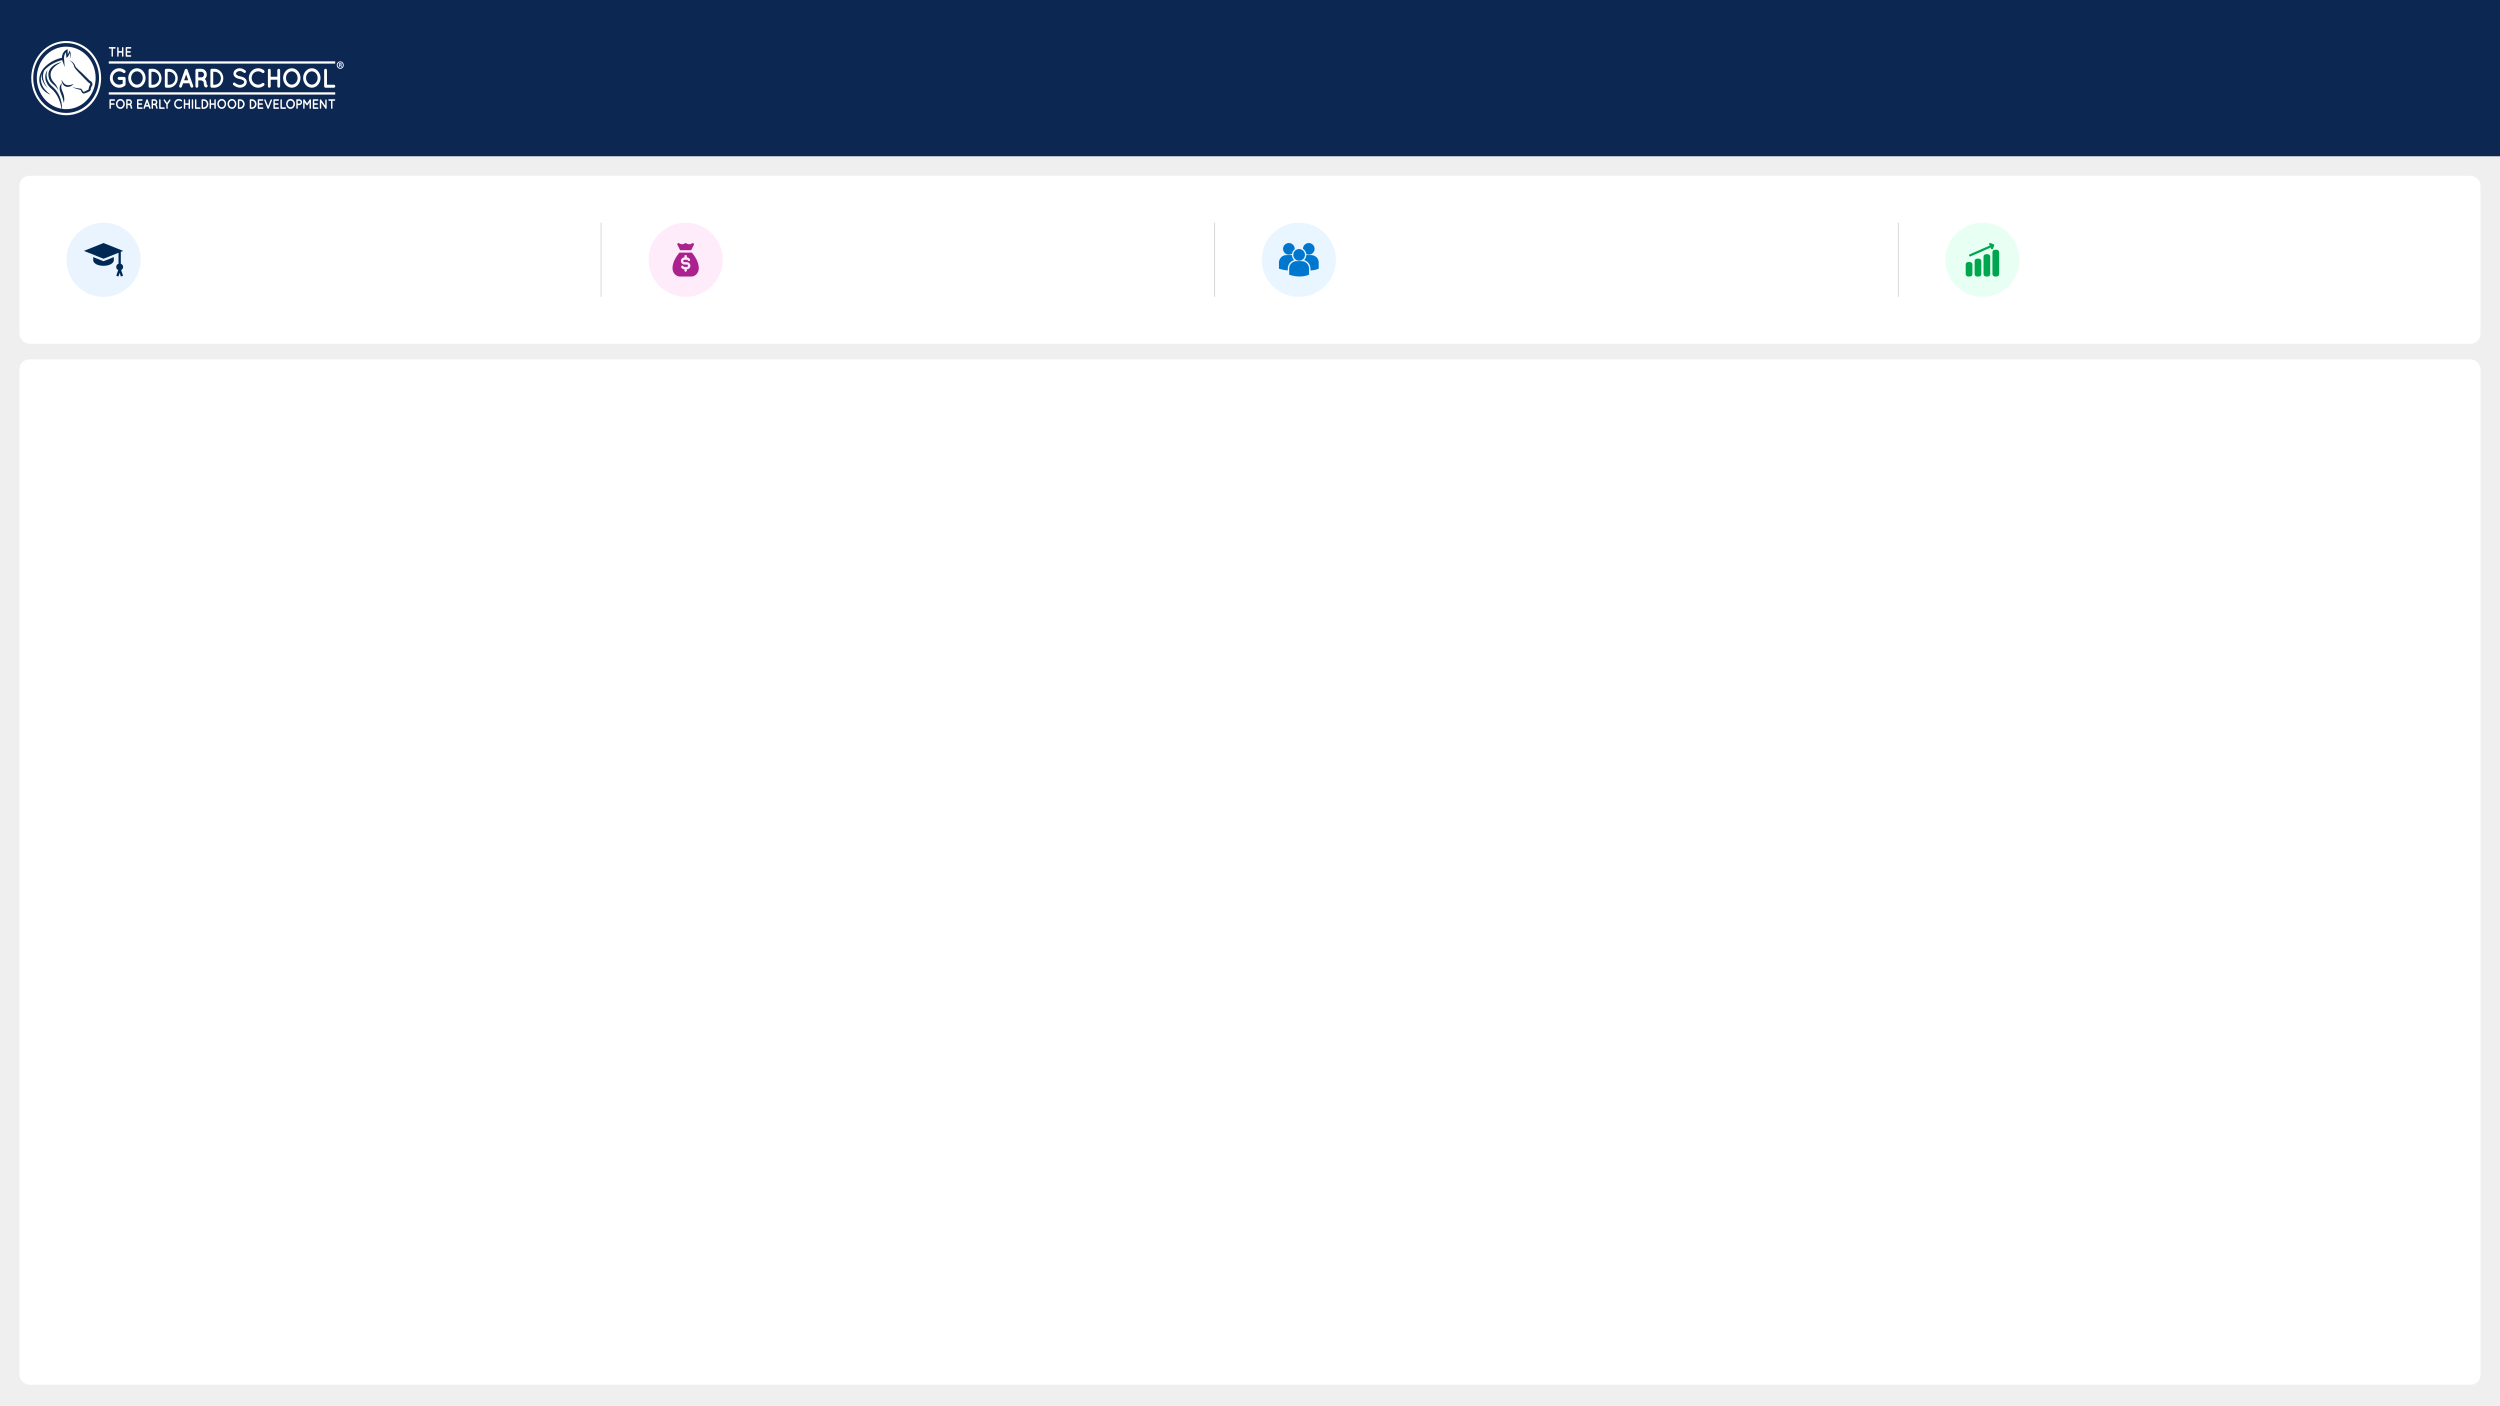 <svg width="1280" height="720" viewBox="0 0 1280 720" fill="none" xmlns="http://www.w3.org/2000/svg">
<rect width="1280" height="720" fill="#EFEFEF"/>
<path d="M1280 0H0V80H1280V0Z" fill="#0C2752"/>
<g clip-path="url(#clip0_51_4)">
<path d="M48.97 39.929C48.962 43.092 48.073 46.181 46.413 48.808C44.753 51.434 42.398 53.478 39.645 54.683C36.892 55.888 33.864 56.2 30.945 55.578C28.025 54.956 25.345 53.428 23.242 51.189C21.139 48.95 19.708 46.098 19.13 42.995C18.552 39.892 18.852 36.677 19.994 33.756C21.135 30.834 23.065 28.337 25.542 26.581C28.018 24.824 30.929 23.887 33.907 23.887C37.907 23.893 41.741 25.586 44.566 28.594C47.39 31.602 48.975 35.679 48.97 39.929" fill="white"/>
<path d="M33.909 22.039C30.575 22.029 27.314 23.07 24.538 25.03C21.762 26.99 19.596 29.782 18.314 33.05C17.032 36.319 16.692 39.918 17.337 43.392C17.982 46.866 19.582 50.059 21.936 52.566C24.29 55.073 27.292 56.782 30.56 57.476C33.829 58.17 37.218 57.818 40.298 56.465C43.379 55.112 46.012 52.818 47.864 49.875C49.717 46.931 50.706 43.47 50.705 39.929C50.706 35.192 48.938 30.648 45.789 27.295C42.64 23.941 38.368 22.051 33.909 22.039M33.909 59C31.554 58.997 29.223 58.501 27.049 57.541C24.874 56.581 22.899 55.175 21.236 53.404C19.573 51.633 18.255 49.532 17.356 47.22C16.458 44.907 15.997 42.43 16 39.929C16.013 36.497 16.9 33.133 18.568 30.194C20.236 27.255 22.621 24.851 25.471 23.236C28.322 21.621 31.53 20.856 34.757 21.022C37.984 21.189 41.108 22.279 43.798 24.18C46.488 26.08 48.643 28.718 50.035 31.815C51.427 34.911 52.004 38.351 51.705 41.767C51.405 45.184 50.24 48.451 48.334 51.221C46.427 53.992 43.85 56.162 40.876 57.502C38.673 58.495 36.303 59.005 33.909 59" fill="white"/>
<path d="M56.044 55.356V51.201C56.044 51.15 56.053 51.1 56.072 51.053C56.09 51.005 56.117 50.963 56.151 50.926C56.184 50.891 56.225 50.862 56.269 50.843C56.314 50.823 56.361 50.813 56.409 50.814H58.572C58.664 50.821 58.751 50.866 58.814 50.938C58.877 51.011 58.912 51.106 58.912 51.205C58.912 51.304 58.877 51.399 58.814 51.471C58.751 51.544 58.664 51.588 58.572 51.596H56.779V52.884H58.32C58.416 52.886 58.507 52.928 58.575 53C58.642 53.072 58.681 53.17 58.683 53.272C58.683 53.323 58.675 53.373 58.657 53.421C58.639 53.469 58.612 53.512 58.578 53.549C58.545 53.585 58.505 53.614 58.46 53.635C58.416 53.655 58.368 53.666 58.32 53.666H56.779V55.356C56.778 55.407 56.768 55.458 56.75 55.505C56.731 55.552 56.704 55.595 56.669 55.631C56.635 55.667 56.594 55.695 56.55 55.715C56.505 55.734 56.457 55.744 56.409 55.743C56.361 55.744 56.314 55.734 56.269 55.715C56.225 55.695 56.184 55.667 56.151 55.631C56.117 55.595 56.09 55.552 56.072 55.505C56.053 55.457 56.044 55.407 56.044 55.356" fill="white"/>
<path d="M63.15 53.208C63.151 52.753 62.992 52.314 62.705 51.977C62.573 51.821 62.412 51.695 62.232 51.609C62.052 51.523 61.857 51.477 61.659 51.475C61.456 51.474 61.256 51.519 61.07 51.606C60.885 51.693 60.718 51.821 60.583 51.981C60.292 52.317 60.133 52.757 60.138 53.212C60.132 53.667 60.291 54.106 60.583 54.439C60.718 54.599 60.883 54.726 61.067 54.814C61.251 54.901 61.451 54.947 61.653 54.947C61.851 54.944 62.046 54.897 62.226 54.81C62.406 54.722 62.567 54.596 62.698 54.439C62.987 54.105 63.146 53.666 63.143 53.212M63.228 51.431C63.658 51.911 63.897 52.549 63.897 53.212C63.897 53.876 63.658 54.514 63.228 54.994C63.028 55.229 62.783 55.417 62.511 55.547C62.239 55.677 61.944 55.745 61.646 55.748C61.342 55.747 61.041 55.679 60.763 55.55C60.484 55.42 60.234 55.231 60.026 54.994C59.606 54.508 59.373 53.873 59.373 53.212C59.373 52.553 59.606 51.916 60.026 51.431C60.233 51.193 60.483 51.003 60.762 50.873C61.041 50.743 61.342 50.677 61.646 50.677C61.945 50.678 62.24 50.746 62.512 50.876C62.785 51.005 63.028 51.194 63.228 51.431" fill="white"/>
<path d="M66.827 52.329C66.828 52.233 66.811 52.138 66.777 52.049C66.743 51.96 66.693 51.879 66.63 51.811C66.566 51.743 66.491 51.689 66.407 51.652C66.324 51.615 66.235 51.596 66.144 51.596H65.332V53.047H66.144C66.323 53.048 66.495 52.974 66.623 52.841C66.75 52.708 66.824 52.528 66.827 52.338M67.753 55.174C67.784 55.271 67.779 55.377 67.737 55.469C67.695 55.562 67.621 55.633 67.53 55.668C67.482 55.68 67.433 55.687 67.384 55.687V55.687C67.293 55.688 67.204 55.662 67.128 55.611C67.036 55.549 66.959 55.464 66.905 55.363C66.8 55.096 66.753 54.808 66.767 54.519C66.767 54.413 66.74 54.308 66.687 54.217C66.637 54.133 66.569 54.063 66.489 54.011C66.375 53.935 66.251 53.879 66.12 53.843H65.339V55.37C65.338 55.474 65.298 55.573 65.229 55.645C65.159 55.718 65.065 55.758 64.968 55.758C64.92 55.758 64.872 55.748 64.828 55.728C64.784 55.709 64.744 55.68 64.71 55.644C64.677 55.608 64.65 55.565 64.632 55.518C64.614 55.471 64.605 55.421 64.605 55.37V51.201C64.604 51.15 64.613 51.1 64.631 51.052C64.648 51.005 64.675 50.962 64.709 50.926C64.743 50.89 64.783 50.861 64.828 50.842C64.872 50.823 64.92 50.813 64.968 50.814H66.151C66.443 50.814 66.728 50.911 66.966 51.089C67.205 51.268 67.386 51.521 67.485 51.813C67.583 52.105 67.594 52.422 67.517 52.721C67.44 53.02 67.277 53.287 67.052 53.484C67.139 53.557 67.214 53.645 67.275 53.744C67.419 53.968 67.497 54.233 67.497 54.505C67.49 54.644 67.499 54.784 67.524 54.921C67.575 54.94 67.622 54.971 67.661 55.012C67.699 55.053 67.728 55.103 67.746 55.157" fill="white"/>
<path d="M70.147 55.356V51.201C70.146 51.15 70.155 51.1 70.173 51.052C70.191 51.005 70.218 50.962 70.252 50.926C70.286 50.89 70.327 50.861 70.371 50.842C70.416 50.823 70.463 50.813 70.511 50.814H72.674C72.77 50.814 72.863 50.855 72.931 50.928C72.999 51.001 73.038 51.099 73.039 51.201C73.038 51.304 72.999 51.403 72.931 51.477C72.863 51.55 72.771 51.593 72.674 51.596H70.881V52.884H72.422C72.518 52.886 72.61 52.928 72.677 53C72.745 53.072 72.783 53.17 72.785 53.272C72.786 53.323 72.777 53.374 72.759 53.421C72.741 53.469 72.714 53.512 72.681 53.549C72.647 53.585 72.607 53.614 72.563 53.635C72.518 53.655 72.471 53.666 72.422 53.666H70.881V54.964H72.674C72.771 54.964 72.865 55.005 72.933 55.078C73.002 55.151 73.041 55.25 73.041 55.353C73.041 55.457 73.002 55.556 72.933 55.629C72.865 55.702 72.771 55.743 72.674 55.743H70.531C70.518 55.743 70.518 55.743 70.518 55.743C70.47 55.744 70.423 55.734 70.378 55.715C70.334 55.695 70.293 55.667 70.26 55.631C70.226 55.595 70.199 55.552 70.18 55.505C70.162 55.457 70.153 55.407 70.153 55.356" fill="white"/>
<path d="M75.828 53.808L75.292 52.293L74.758 53.808H75.828ZM76.1 54.583H74.494L74.169 55.498C74.14 55.569 74.091 55.629 74.03 55.671C73.969 55.713 73.897 55.735 73.824 55.734C73.782 55.734 73.74 55.727 73.699 55.713C73.607 55.676 73.532 55.603 73.49 55.508C73.449 55.414 73.444 55.305 73.477 55.207L74.939 51.057C74.968 50.984 75.016 50.922 75.079 50.878C75.141 50.834 75.214 50.81 75.289 50.81C75.364 50.81 75.437 50.834 75.499 50.878C75.561 50.922 75.61 50.984 75.639 51.057L77.101 55.207C77.134 55.305 77.129 55.414 77.088 55.508C77.046 55.603 76.971 55.676 76.878 55.713C76.838 55.728 76.795 55.735 76.752 55.734C76.68 55.736 76.609 55.714 76.549 55.672C76.489 55.63 76.442 55.569 76.416 55.498L76.1 54.583Z" fill="white"/>
<path d="M79.817 52.329C79.818 52.233 79.801 52.138 79.767 52.049C79.734 51.961 79.684 51.88 79.621 51.812C79.557 51.744 79.482 51.69 79.399 51.653C79.316 51.616 79.227 51.596 79.137 51.596H78.322V53.047H79.137C79.315 53.047 79.486 52.973 79.613 52.84C79.741 52.708 79.814 52.527 79.817 52.338M80.743 55.174C80.774 55.271 80.769 55.377 80.727 55.469C80.685 55.562 80.611 55.633 80.52 55.668C80.473 55.681 80.424 55.687 80.376 55.687C80.285 55.688 80.195 55.662 80.118 55.611C80.029 55.549 79.956 55.463 79.906 55.363C79.799 55.097 79.751 54.808 79.766 54.519C79.766 54.413 79.739 54.309 79.688 54.217C79.637 54.133 79.569 54.063 79.488 54.011C79.374 53.935 79.249 53.878 79.119 53.843H78.338V55.37C78.338 55.421 78.328 55.472 78.309 55.519C78.29 55.566 78.263 55.609 78.229 55.645C78.195 55.681 78.154 55.71 78.109 55.729C78.065 55.748 78.017 55.758 77.969 55.758C77.921 55.758 77.873 55.748 77.829 55.729C77.784 55.709 77.744 55.681 77.71 55.645C77.676 55.609 77.649 55.566 77.631 55.519C77.613 55.472 77.603 55.421 77.604 55.37V51.201C77.603 51.15 77.612 51.099 77.63 51.052C77.648 51.005 77.675 50.961 77.709 50.925C77.743 50.889 77.783 50.861 77.828 50.841C77.873 50.822 77.921 50.813 77.969 50.814H79.152C79.443 50.817 79.727 50.915 79.963 51.094C80.2 51.274 80.379 51.527 80.477 51.818C80.574 52.11 80.584 52.426 80.506 52.724C80.429 53.022 80.267 53.287 80.042 53.484C80.13 53.556 80.206 53.644 80.264 53.744C80.41 53.968 80.488 54.233 80.487 54.505C80.481 54.644 80.49 54.784 80.514 54.921C80.565 54.94 80.612 54.971 80.651 55.011C80.69 55.053 80.719 55.102 80.736 55.157" fill="white"/>
<path d="M81.484 55.356V51.201C81.483 51.15 81.493 51.1 81.511 51.053C81.529 51.005 81.556 50.963 81.59 50.926C81.624 50.891 81.664 50.862 81.709 50.843C81.753 50.823 81.8 50.813 81.849 50.814C81.897 50.813 81.945 50.823 81.989 50.843C82.034 50.862 82.074 50.89 82.109 50.926C82.143 50.962 82.17 51.005 82.189 51.052C82.208 51.099 82.218 51.15 82.218 51.201V54.964H84.011C84.108 54.964 84.202 55.005 84.27 55.078C84.339 55.151 84.378 55.25 84.378 55.353C84.378 55.457 84.339 55.556 84.27 55.629C84.202 55.702 84.108 55.743 84.011 55.743H81.849C81.8 55.744 81.753 55.734 81.709 55.715C81.664 55.695 81.624 55.667 81.59 55.631C81.556 55.595 81.529 55.552 81.511 55.505C81.493 55.457 81.483 55.407 81.484 55.356" fill="white"/>
<path d="M87.239 51.475L85.882 53.456V55.346C85.883 55.397 85.874 55.448 85.856 55.495C85.838 55.542 85.812 55.586 85.778 55.622C85.744 55.658 85.704 55.686 85.659 55.706C85.615 55.725 85.567 55.734 85.519 55.734C85.423 55.733 85.331 55.691 85.263 55.619C85.195 55.546 85.157 55.449 85.157 55.346V53.456L83.822 51.475C83.792 51.436 83.77 51.39 83.757 51.341C83.745 51.292 83.742 51.24 83.749 51.19C83.756 51.14 83.772 51.092 83.797 51.048C83.823 51.005 83.856 50.968 83.895 50.939C83.933 50.908 83.977 50.887 84.023 50.874C84.069 50.862 84.117 50.86 84.164 50.868C84.21 50.876 84.255 50.894 84.296 50.921C84.336 50.947 84.371 50.983 84.398 51.024L85.528 52.678L86.658 51.024C86.715 50.941 86.801 50.885 86.896 50.869C86.992 50.853 87.09 50.878 87.168 50.939C87.244 51 87.294 51.09 87.309 51.19C87.324 51.29 87.302 51.392 87.248 51.475" fill="white"/>
<path d="M89.13 53.208C89.141 52.531 89.403 51.887 89.857 51.413C90.311 50.938 90.922 50.672 91.559 50.672C92.112 50.669 92.649 50.863 93.085 51.222C93.161 51.29 93.21 51.386 93.223 51.49C93.235 51.594 93.21 51.7 93.152 51.785C93.091 51.868 93.001 51.923 92.902 51.938C92.803 51.952 92.703 51.925 92.623 51.863C92.322 51.605 91.945 51.468 91.559 51.475C91.118 51.48 90.694 51.66 90.371 51.981C90.064 52.306 89.891 52.747 89.888 53.208C89.888 53.436 89.93 53.662 90.013 53.873C90.096 54.083 90.218 54.274 90.371 54.434C90.694 54.758 91.12 54.939 91.564 54.942C91.95 54.948 92.326 54.811 92.627 54.555C92.709 54.496 92.808 54.471 92.905 54.485C93.003 54.499 93.093 54.551 93.157 54.63C93.215 54.716 93.24 54.822 93.228 54.927C93.215 55.031 93.166 55.127 93.09 55.195C92.653 55.554 92.116 55.747 91.564 55.743C90.926 55.745 90.314 55.479 89.859 55.005C89.405 54.53 89.144 53.885 89.134 53.208" fill="white"/>
<path d="M94.104 55.356V51.201C94.104 51.15 94.113 51.1 94.131 51.052C94.149 51.005 94.176 50.962 94.21 50.926C94.244 50.89 94.284 50.861 94.329 50.842C94.373 50.823 94.421 50.813 94.469 50.814C94.517 50.813 94.566 50.822 94.611 50.841C94.655 50.86 94.696 50.889 94.731 50.925C94.765 50.961 94.792 51.004 94.811 51.052C94.829 51.099 94.839 51.15 94.838 51.201V52.891H96.551V51.201C96.551 51.15 96.56 51.1 96.578 51.052C96.596 51.005 96.623 50.962 96.657 50.926C96.691 50.89 96.731 50.861 96.776 50.842C96.82 50.823 96.868 50.813 96.916 50.814C96.965 50.813 97.013 50.822 97.058 50.841C97.103 50.86 97.143 50.889 97.178 50.925C97.212 50.961 97.24 51.004 97.258 51.052C97.276 51.099 97.286 51.15 97.286 51.201V55.356C97.286 55.407 97.276 55.458 97.258 55.506C97.24 55.553 97.212 55.596 97.178 55.632C97.143 55.669 97.103 55.697 97.058 55.716C97.013 55.735 96.965 55.744 96.916 55.743C96.868 55.744 96.82 55.734 96.776 55.715C96.731 55.696 96.691 55.667 96.657 55.631C96.623 55.595 96.596 55.552 96.578 55.505C96.56 55.458 96.551 55.407 96.551 55.356V53.666H94.838V55.356C94.839 55.407 94.829 55.458 94.811 55.506C94.792 55.553 94.765 55.596 94.731 55.632C94.696 55.669 94.655 55.697 94.611 55.716C94.566 55.735 94.517 55.744 94.469 55.743C94.421 55.744 94.373 55.734 94.329 55.715C94.284 55.696 94.244 55.667 94.21 55.631C94.176 55.595 94.149 55.552 94.131 55.505C94.113 55.458 94.104 55.407 94.104 55.356" fill="white"/>
<path d="M98.18 51.201C98.179 51.15 98.188 51.1 98.206 51.052C98.224 51.005 98.25 50.962 98.284 50.926C98.318 50.89 98.358 50.861 98.403 50.842C98.447 50.823 98.495 50.813 98.543 50.814C98.64 50.813 98.734 50.853 98.803 50.926C98.873 50.999 98.913 51.098 98.914 51.201V55.356C98.913 55.459 98.873 55.559 98.803 55.631C98.734 55.704 98.64 55.744 98.543 55.743C98.495 55.744 98.447 55.734 98.403 55.715C98.358 55.696 98.318 55.667 98.284 55.631C98.25 55.595 98.224 55.552 98.206 55.505C98.188 55.458 98.179 55.407 98.18 55.356V51.201Z" fill="white"/>
<path d="M99.82 55.356V51.201C99.819 51.15 99.828 51.1 99.847 51.053C99.865 51.005 99.892 50.963 99.926 50.926C99.96 50.891 100 50.862 100.044 50.843C100.089 50.823 100.136 50.813 100.184 50.814C100.233 50.813 100.28 50.823 100.325 50.843C100.37 50.862 100.41 50.89 100.445 50.926C100.479 50.962 100.506 51.005 100.525 51.052C100.544 51.099 100.553 51.15 100.554 51.201V54.964H102.347C102.444 54.964 102.537 55.005 102.606 55.078C102.675 55.151 102.714 55.25 102.714 55.353C102.714 55.457 102.675 55.556 102.606 55.629C102.537 55.702 102.444 55.743 102.347 55.743H100.184C100.136 55.744 100.089 55.734 100.044 55.715C100 55.695 99.96 55.667 99.926 55.631C99.892 55.595 99.865 55.552 99.847 55.505C99.828 55.457 99.819 55.407 99.82 55.356" fill="white"/>
<path d="M103.942 54.964H104.353C104.763 54.947 105.152 54.763 105.436 54.449C105.721 54.135 105.88 53.716 105.88 53.28C105.88 52.844 105.721 52.425 105.436 52.111C105.152 51.797 104.763 51.612 104.353 51.596H103.942V54.964ZM103.208 55.356V51.201C103.207 51.15 103.216 51.1 103.234 51.052C103.252 51.005 103.279 50.962 103.313 50.926C103.347 50.89 103.388 50.861 103.432 50.842C103.477 50.823 103.524 50.813 103.573 50.814H104.353C104.969 50.814 105.559 51.073 105.994 51.536C106.429 51.998 106.674 52.625 106.674 53.279C106.674 53.932 106.429 54.559 105.994 55.022C105.559 55.484 104.969 55.743 104.353 55.743H103.573C103.525 55.744 103.477 55.734 103.433 55.715C103.388 55.695 103.348 55.667 103.314 55.631C103.28 55.595 103.253 55.552 103.235 55.505C103.217 55.457 103.207 55.407 103.208 55.356" fill="white"/>
<path d="M107.308 55.356V51.201C107.307 51.15 107.316 51.1 107.333 51.053C107.351 51.005 107.378 50.962 107.412 50.926C107.446 50.89 107.486 50.861 107.53 50.842C107.575 50.823 107.622 50.813 107.67 50.814C107.719 50.813 107.767 50.822 107.812 50.841C107.857 50.86 107.898 50.889 107.933 50.925C107.967 50.961 107.995 51.004 108.013 51.051C108.032 51.099 108.042 51.15 108.042 51.201V52.891H109.755V51.201C109.754 51.15 109.763 51.1 109.781 51.053C109.798 51.005 109.825 50.962 109.859 50.926C109.893 50.89 109.933 50.861 109.977 50.842C110.022 50.823 110.069 50.813 110.117 50.814C110.166 50.813 110.214 50.822 110.259 50.841C110.304 50.86 110.345 50.889 110.38 50.925C110.414 50.961 110.442 51.004 110.461 51.051C110.479 51.099 110.489 51.15 110.489 51.201V55.356C110.489 55.407 110.479 55.458 110.461 55.506C110.442 55.553 110.414 55.596 110.38 55.633C110.345 55.669 110.304 55.697 110.259 55.716C110.214 55.735 110.166 55.744 110.117 55.743C110.069 55.744 110.022 55.734 109.977 55.715C109.933 55.696 109.893 55.667 109.859 55.631C109.825 55.595 109.798 55.552 109.781 55.505C109.763 55.458 109.754 55.407 109.755 55.356V53.666H108.042V55.356C108.042 55.407 108.032 55.458 108.013 55.506C107.995 55.553 107.967 55.596 107.933 55.633C107.898 55.669 107.857 55.697 107.812 55.716C107.767 55.735 107.719 55.744 107.67 55.743C107.622 55.744 107.575 55.734 107.53 55.715C107.486 55.696 107.446 55.667 107.412 55.631C107.378 55.595 107.351 55.552 107.333 55.505C107.316 55.458 107.307 55.407 107.308 55.356Z" fill="white"/>
<path d="M115.032 53.208C115.033 52.753 114.875 52.313 114.587 51.976C114.455 51.821 114.294 51.696 114.115 51.61C113.935 51.523 113.741 51.478 113.543 51.475C113.342 51.474 113.142 51.518 112.957 51.605C112.772 51.691 112.607 51.818 112.471 51.976C112.181 52.312 112.022 52.752 112.026 53.208C112.02 53.662 112.18 54.102 112.471 54.434C112.607 54.594 112.772 54.721 112.957 54.809C113.141 54.897 113.341 54.942 113.543 54.942C113.741 54.938 113.936 54.892 114.115 54.804C114.295 54.717 114.455 54.591 114.587 54.434C114.876 54.1 115.035 53.661 115.032 53.208M115.119 51.426C115.546 51.908 115.784 52.545 115.784 53.208C115.784 53.87 115.546 54.507 115.119 54.989C114.918 55.224 114.675 55.412 114.403 55.542C114.131 55.672 113.837 55.74 113.539 55.743C113.235 55.742 112.933 55.675 112.655 55.545C112.376 55.416 112.125 55.226 111.917 54.989C111.497 54.504 111.263 53.868 111.263 53.208C111.263 52.548 111.497 51.912 111.917 51.426C112.124 51.188 112.375 50.998 112.654 50.868C112.933 50.739 113.234 50.672 113.539 50.672C113.837 50.673 114.132 50.741 114.404 50.871C114.676 51.001 114.919 51.19 115.119 51.426" fill="white"/>
<path d="M120.258 53.208C120.259 52.753 120.1 52.313 119.813 51.976C119.679 51.819 119.516 51.693 119.334 51.606C119.152 51.52 118.954 51.475 118.755 51.475C118.555 51.475 118.358 51.52 118.176 51.606C117.993 51.693 117.83 51.819 117.697 51.976C117.407 52.312 117.248 52.752 117.252 53.208C117.246 53.662 117.405 54.102 117.697 54.434C117.829 54.594 117.992 54.722 118.174 54.81C118.357 54.897 118.555 54.943 118.755 54.943C118.955 54.943 119.153 54.897 119.335 54.81C119.518 54.722 119.681 54.594 119.813 54.434C120.102 54.1 120.261 53.661 120.258 53.208M120.344 51.426C120.772 51.908 121.01 52.545 121.01 53.208C121.01 53.87 120.772 54.507 120.344 54.989C120.144 55.224 119.9 55.413 119.628 55.542C119.356 55.672 119.061 55.741 118.763 55.743C118.459 55.742 118.158 55.674 117.879 55.545C117.601 55.415 117.35 55.226 117.143 54.989C116.723 54.504 116.489 53.868 116.489 53.208C116.489 52.548 116.723 51.912 117.143 51.426C117.349 51.188 117.6 50.998 117.878 50.868C118.157 50.739 118.458 50.672 118.763 50.672C119.061 50.673 119.356 50.741 119.629 50.871C119.901 51.001 120.145 51.19 120.344 51.426" fill="white"/>
<path d="M122.52 54.964H122.932C123.342 54.947 123.73 54.763 124.015 54.449C124.299 54.135 124.459 53.716 124.459 53.28C124.459 52.844 124.299 52.425 124.015 52.111C123.73 51.797 123.342 51.612 122.932 51.596H122.52V54.964ZM121.786 55.356V51.201C121.785 51.15 121.794 51.1 121.813 51.052C121.831 51.005 121.858 50.962 121.892 50.926C121.926 50.89 121.966 50.861 122.011 50.842C122.055 50.823 122.103 50.813 122.151 50.814H122.932C123.547 50.814 124.137 51.073 124.572 51.536C125.008 51.998 125.252 52.625 125.252 53.279C125.252 53.932 125.008 54.559 124.572 55.022C124.137 55.484 123.547 55.743 122.932 55.743H122.151C122.103 55.744 122.055 55.734 122.011 55.715C121.967 55.695 121.926 55.667 121.892 55.631C121.858 55.595 121.831 55.552 121.813 55.505C121.795 55.457 121.786 55.407 121.786 55.356" fill="white"/>
<path d="M128.598 54.964H129.01C129.42 54.947 129.808 54.763 130.093 54.449C130.377 54.135 130.536 53.716 130.536 53.28C130.536 52.844 130.377 52.425 130.093 52.111C129.808 51.797 129.42 51.612 129.01 51.596H128.598V54.964ZM127.866 55.356V51.201C127.865 51.15 127.874 51.1 127.892 51.052C127.91 51.005 127.936 50.962 127.97 50.926C128.004 50.89 128.044 50.861 128.089 50.842C128.133 50.823 128.181 50.813 128.229 50.814H129.01C129.625 50.814 130.215 51.073 130.65 51.536C131.085 51.998 131.33 52.625 131.33 53.279C131.33 53.932 131.085 54.559 130.65 55.022C130.215 55.484 129.625 55.743 129.01 55.743H128.229C128.181 55.743 128.134 55.733 128.089 55.714C128.045 55.694 128.005 55.666 127.971 55.63C127.938 55.594 127.911 55.551 127.893 55.504C127.875 55.457 127.866 55.407 127.866 55.356" fill="white"/>
<path d="M131.96 55.356V51.201C131.959 51.15 131.968 51.1 131.986 51.052C132.004 51.005 132.031 50.962 132.065 50.926C132.099 50.89 132.139 50.861 132.184 50.842C132.229 50.823 132.276 50.813 132.324 50.814H134.487C134.583 50.815 134.675 50.856 134.743 50.929C134.81 51.001 134.849 51.099 134.849 51.201C134.849 51.304 134.811 51.403 134.743 51.476C134.675 51.55 134.584 51.593 134.487 51.596H132.694V52.884H134.235C134.331 52.886 134.422 52.928 134.49 53C134.558 53.072 134.596 53.17 134.598 53.272C134.599 53.323 134.59 53.374 134.572 53.421C134.554 53.469 134.527 53.512 134.494 53.549C134.46 53.585 134.42 53.614 134.375 53.635C134.331 53.655 134.284 53.666 134.235 53.666H132.694V54.964H134.487C134.584 54.964 134.677 55.005 134.746 55.078C134.815 55.151 134.854 55.25 134.854 55.353C134.854 55.457 134.815 55.556 134.746 55.629C134.677 55.702 134.584 55.743 134.487 55.743H132.344C132.331 55.743 132.331 55.743 132.331 55.743C132.283 55.744 132.235 55.734 132.191 55.715C132.147 55.695 132.106 55.667 132.072 55.631C132.038 55.595 132.012 55.552 131.993 55.505C131.975 55.457 131.966 55.407 131.966 55.356" fill="white"/>
<path d="M137.058 55.672L137.014 55.639C137.014 55.639 137.014 55.639 137.014 55.618C137.001 55.606 136.99 55.592 136.981 55.576C136.972 55.555 136.961 55.536 136.947 55.519L135.31 51.398C135.291 51.351 135.281 51.301 135.281 51.25C135.281 51.199 135.29 51.149 135.309 51.102C135.328 51.056 135.355 51.014 135.39 50.979C135.424 50.944 135.465 50.916 135.51 50.899C135.553 50.879 135.6 50.869 135.647 50.868C135.694 50.868 135.741 50.877 135.785 50.896C135.828 50.915 135.868 50.943 135.902 50.978C135.935 51.014 135.961 51.056 135.979 51.102L137.27 54.363L138.558 51.102C138.596 51.008 138.667 50.935 138.757 50.897C138.846 50.858 138.945 50.859 139.034 50.899C139.122 50.937 139.193 51.011 139.23 51.105C139.267 51.198 139.268 51.303 139.232 51.398L137.599 55.512C137.593 55.532 137.584 55.551 137.572 55.569C137.572 55.569 137.572 55.569 137.572 55.569C137.572 55.569 137.546 55.597 137.539 55.611V55.632C137.526 55.644 137.513 55.655 137.499 55.666H137.486C137.469 55.678 137.451 55.689 137.432 55.699C137.432 55.699 137.432 55.699 137.419 55.699C137.4 55.7 137.382 55.705 137.365 55.713H137.352C137.331 55.716 137.309 55.716 137.288 55.713C137.265 55.716 137.243 55.716 137.221 55.713H137.207C137.191 55.705 137.172 55.7 137.154 55.699L137.094 55.656L137.058 55.672Z" fill="white"/>
<path d="M139.982 55.356V51.201C139.981 51.15 139.99 51.1 140.008 51.052C140.026 51.005 140.053 50.962 140.087 50.926C140.121 50.89 140.162 50.861 140.206 50.842C140.251 50.823 140.298 50.813 140.347 50.814H142.509C142.606 50.814 142.698 50.855 142.766 50.928C142.835 51.001 142.873 51.099 142.874 51.201C142.873 51.304 142.834 51.403 142.766 51.477C142.698 51.55 142.606 51.593 142.509 51.596H140.716V52.884H142.258C142.354 52.886 142.445 52.928 142.513 53C142.581 53.072 142.62 53.169 142.622 53.272C142.623 53.375 142.585 53.475 142.517 53.549C142.448 53.623 142.355 53.665 142.258 53.666H140.716V54.964H142.509C142.606 54.964 142.7 55.005 142.769 55.078C142.837 55.151 142.876 55.25 142.876 55.353C142.876 55.457 142.837 55.556 142.769 55.629C142.7 55.702 142.606 55.743 142.509 55.743H140.367C140.353 55.743 140.353 55.743 140.353 55.743C140.305 55.744 140.258 55.734 140.213 55.715C140.169 55.695 140.129 55.667 140.095 55.631C140.061 55.595 140.034 55.552 140.016 55.505C139.997 55.457 139.988 55.407 139.988 55.356" fill="white"/>
<path d="M143.575 55.356V51.201C143.574 51.151 143.583 51.1 143.602 51.053C143.62 51.006 143.646 50.963 143.68 50.927C143.714 50.891 143.754 50.863 143.798 50.843C143.842 50.824 143.889 50.814 143.937 50.814C143.986 50.813 144.034 50.823 144.079 50.842C144.123 50.861 144.164 50.889 144.199 50.925C144.233 50.962 144.261 51.004 144.28 51.052C144.299 51.099 144.308 51.15 144.309 51.201V54.964H146.102C146.199 54.964 146.293 55.005 146.361 55.078C146.43 55.151 146.469 55.25 146.469 55.353C146.469 55.457 146.43 55.556 146.361 55.629C146.293 55.702 146.199 55.743 146.102 55.743H143.937C143.889 55.743 143.842 55.733 143.798 55.714C143.754 55.694 143.714 55.666 143.68 55.63C143.646 55.594 143.62 55.551 143.602 55.504C143.583 55.457 143.574 55.407 143.575 55.356" fill="white"/>
<path d="M150.269 53.208C150.269 52.753 150.11 52.314 149.824 51.976C149.69 51.819 149.527 51.692 149.344 51.606C149.162 51.52 148.964 51.475 148.765 51.475C148.565 51.475 148.367 51.52 148.185 51.606C148.003 51.692 147.839 51.819 147.706 51.976C147.415 52.312 147.256 52.752 147.261 53.208C147.255 53.662 147.414 54.102 147.706 54.434C147.838 54.594 148.001 54.722 148.184 54.81C148.366 54.897 148.564 54.943 148.765 54.943C148.965 54.943 149.163 54.897 149.346 54.81C149.528 54.722 149.691 54.594 149.824 54.434C150.112 54.099 150.271 53.661 150.269 53.208M150.353 51.426C150.783 51.907 151.023 52.544 151.023 53.208C151.023 53.871 150.783 54.509 150.353 54.989C150.153 55.224 149.909 55.412 149.638 55.542C149.366 55.672 149.072 55.74 148.774 55.743C148.469 55.742 148.169 55.674 147.89 55.545C147.612 55.415 147.361 55.226 147.154 54.989C146.732 54.504 146.498 53.868 146.498 53.208C146.498 52.547 146.732 51.911 147.154 51.426C147.36 51.188 147.611 50.998 147.889 50.868C148.168 50.739 148.469 50.672 148.774 50.672C149.072 50.673 149.366 50.741 149.639 50.871C149.911 51.001 150.154 51.19 150.353 51.426" fill="white"/>
<path d="M152.44 53.047H153.254C153.435 53.047 153.609 52.971 153.737 52.834C153.865 52.698 153.937 52.514 153.937 52.322C153.937 52.129 153.865 51.944 153.737 51.809C153.609 51.672 153.435 51.596 153.254 51.596H152.44V53.047ZM153.254 53.829H152.44V55.356C152.44 55.459 152.401 55.559 152.332 55.632C152.264 55.705 152.17 55.746 152.073 55.746C151.976 55.746 151.882 55.705 151.813 55.632C151.744 55.559 151.706 55.459 151.706 55.356V51.201C151.706 51.15 151.715 51.1 151.733 51.053C151.751 51.005 151.778 50.963 151.812 50.926C151.846 50.891 151.886 50.862 151.931 50.843C151.975 50.823 152.023 50.813 152.071 50.814H153.254C153.631 50.814 153.992 50.973 154.258 51.255C154.524 51.538 154.674 51.922 154.674 52.322C154.674 52.721 154.524 53.105 154.258 53.388C153.992 53.67 153.631 53.829 153.254 53.829" fill="white"/>
<path d="M159.212 51.201V55.356C159.21 55.459 159.17 55.557 159.1 55.63C159.031 55.702 158.938 55.743 158.84 55.743C158.792 55.744 158.745 55.734 158.7 55.715C158.656 55.695 158.616 55.667 158.582 55.631C158.548 55.595 158.521 55.552 158.503 55.505C158.484 55.457 158.475 55.407 158.476 55.356V52.392L157.523 53.81C157.49 53.86 157.445 53.901 157.394 53.929C157.342 53.957 157.285 53.971 157.227 53.971H157.214C157.155 53.972 157.097 53.957 157.044 53.929C156.991 53.901 156.945 53.861 156.909 53.81L155.964 52.392V55.356C155.964 55.459 155.925 55.559 155.856 55.632C155.788 55.705 155.694 55.746 155.597 55.746C155.499 55.746 155.406 55.705 155.337 55.632C155.268 55.559 155.23 55.459 155.23 55.356V51.201C155.23 51.099 155.269 51.001 155.336 50.929C155.404 50.856 155.496 50.815 155.592 50.814H155.612C155.669 50.814 155.726 50.829 155.776 50.857C155.827 50.885 155.871 50.925 155.904 50.974L157.221 52.919L158.536 50.974C158.57 50.925 158.615 50.884 158.666 50.856C158.718 50.828 158.776 50.813 158.834 50.814V50.814C158.931 50.816 159.023 50.857 159.092 50.929C159.161 51.001 159.202 51.098 159.205 51.201" fill="white"/>
<path d="M160.151 55.356V51.201C160.15 51.15 160.159 51.1 160.176 51.052C160.194 51.005 160.221 50.962 160.255 50.926C160.289 50.89 160.329 50.861 160.373 50.842C160.418 50.823 160.465 50.813 160.513 50.814H162.673C162.77 50.815 162.862 50.856 162.929 50.929C162.997 51.001 163.036 51.099 163.036 51.201C163.036 51.304 162.997 51.403 162.93 51.476C162.862 51.55 162.77 51.593 162.673 51.596H160.894V52.884H162.435C162.531 52.886 162.623 52.928 162.69 53C162.758 53.072 162.796 53.17 162.798 53.272C162.799 53.323 162.79 53.374 162.772 53.421C162.754 53.469 162.727 53.512 162.694 53.549C162.66 53.585 162.62 53.614 162.576 53.635C162.531 53.655 162.484 53.666 162.435 53.666H160.894V54.964H162.673C162.771 54.964 162.864 55.005 162.933 55.078C163.002 55.151 163.041 55.25 163.041 55.353C163.041 55.457 163.002 55.556 162.933 55.629C162.864 55.702 162.771 55.743 162.673 55.743H160.529C160.516 55.743 160.516 55.743 160.516 55.743C160.468 55.743 160.42 55.733 160.376 55.714C160.332 55.694 160.292 55.666 160.258 55.63C160.225 55.594 160.198 55.551 160.18 55.504C160.162 55.457 160.153 55.407 160.153 55.356" fill="white"/>
<path d="M164.469 55.356C164.469 55.457 164.431 55.555 164.363 55.627C164.296 55.698 164.204 55.739 164.108 55.739C164.013 55.739 163.921 55.698 163.854 55.627C163.786 55.555 163.748 55.457 163.748 55.356V51.258C163.745 51.195 163.757 51.133 163.783 51.076C163.808 51.02 163.847 50.971 163.895 50.934C163.972 50.876 164.068 50.852 164.162 50.867C164.256 50.883 164.34 50.936 164.398 51.017L166.533 54.167V51.272C166.534 51.171 166.572 51.075 166.639 51.004C166.706 50.933 166.797 50.892 166.891 50.892C166.987 50.892 167.078 50.932 167.146 51.004C167.213 51.075 167.252 51.171 167.254 51.272V55.363C167.254 55.465 167.215 55.563 167.147 55.636C167.08 55.708 166.988 55.749 166.891 55.751C166.839 55.75 166.788 55.737 166.741 55.713C166.694 55.689 166.653 55.654 166.62 55.611C166.607 55.599 166.596 55.584 166.587 55.569L164.469 52.44V55.356Z" fill="white"/>
<path d="M171.276 51.596H170.224V55.358C170.225 55.409 170.216 55.459 170.198 55.506C170.18 55.553 170.153 55.596 170.119 55.632C170.085 55.668 170.045 55.696 170.001 55.715C169.957 55.735 169.909 55.744 169.861 55.743C169.814 55.744 169.766 55.734 169.722 55.715C169.678 55.696 169.637 55.667 169.604 55.632C169.57 55.596 169.543 55.553 169.524 55.506C169.506 55.459 169.497 55.409 169.497 55.358V51.596H168.458C168.36 51.594 168.268 51.552 168.2 51.478C168.132 51.404 168.094 51.305 168.095 51.201C168.094 51.15 168.103 51.1 168.121 51.052C168.139 51.005 168.165 50.962 168.199 50.926C168.233 50.89 168.273 50.861 168.318 50.842C168.362 50.823 168.41 50.813 168.458 50.814H171.283C171.331 50.814 171.378 50.824 171.422 50.843C171.466 50.863 171.507 50.891 171.54 50.927C171.574 50.963 171.601 51.006 171.619 51.053C171.637 51.1 171.646 51.151 171.646 51.201C171.645 51.304 171.607 51.403 171.539 51.476C171.472 51.55 171.38 51.593 171.283 51.596" fill="white"/>
<path d="M58.876 24.896H57.824V28.656C57.827 28.708 57.819 28.76 57.802 28.809C57.785 28.858 57.758 28.902 57.724 28.94C57.69 28.977 57.65 29.007 57.604 29.028C57.559 29.048 57.511 29.058 57.462 29.058C57.413 29.058 57.366 29.048 57.321 29.028C57.277 29.008 57.237 28.98 57.203 28.943C57.169 28.907 57.142 28.864 57.124 28.817C57.106 28.77 57.096 28.719 57.097 28.668V24.896H56.051C55.954 24.894 55.861 24.852 55.793 24.778C55.725 24.704 55.688 24.605 55.688 24.501C55.688 24.45 55.696 24.4 55.714 24.352C55.732 24.305 55.759 24.262 55.792 24.226C55.826 24.19 55.867 24.161 55.911 24.142C55.956 24.123 56.003 24.113 56.051 24.114H58.876C58.924 24.114 58.971 24.124 59.016 24.143C59.06 24.163 59.1 24.191 59.134 24.227C59.167 24.264 59.194 24.306 59.212 24.353C59.23 24.4 59.239 24.451 59.239 24.501C59.239 24.604 59.2 24.703 59.133 24.776C59.065 24.85 58.973 24.893 58.876 24.896" fill="white"/>
<path d="M60 28.656V24.501C59.999 24.45 60.008 24.4 60.026 24.352C60.044 24.305 60.071 24.262 60.105 24.226C60.139 24.19 60.18 24.161 60.224 24.142C60.269 24.123 60.317 24.113 60.365 24.114C60.413 24.113 60.461 24.122 60.506 24.141C60.551 24.16 60.592 24.189 60.626 24.225C60.661 24.261 60.688 24.304 60.706 24.352C60.725 24.399 60.734 24.45 60.734 24.501V26.191H62.447V24.501C62.446 24.45 62.455 24.4 62.474 24.352C62.492 24.305 62.519 24.262 62.553 24.226C62.587 24.19 62.627 24.161 62.672 24.142C62.716 24.123 62.764 24.113 62.812 24.114C62.86 24.113 62.908 24.122 62.953 24.141C62.998 24.16 63.039 24.189 63.073 24.225C63.108 24.261 63.135 24.304 63.154 24.352C63.172 24.399 63.181 24.45 63.181 24.501V28.656C63.183 28.709 63.175 28.761 63.157 28.81C63.139 28.859 63.112 28.903 63.078 28.941C63.043 28.979 63.002 29.008 62.956 29.028C62.91 29.048 62.861 29.058 62.812 29.058C62.764 29.058 62.716 29.049 62.671 29.029C62.626 29.01 62.586 28.981 62.552 28.945C62.518 28.908 62.491 28.865 62.473 28.818C62.455 28.77 62.446 28.719 62.447 28.668V26.966H60.734V28.656C60.736 28.709 60.727 28.761 60.71 28.81C60.692 28.859 60.665 28.903 60.63 28.941C60.596 28.979 60.554 29.008 60.509 29.028C60.463 29.048 60.414 29.058 60.365 29.058C60.316 29.058 60.269 29.049 60.224 29.029C60.179 29.01 60.139 28.981 60.105 28.945C60.071 28.908 60.044 28.865 60.026 28.818C60.008 28.77 59.999 28.719 60 28.668" fill="white"/>
<path d="M64.358 28.656V24.501C64.357 24.45 64.366 24.4 64.385 24.352C64.403 24.305 64.43 24.262 64.463 24.226C64.498 24.19 64.538 24.161 64.582 24.142C64.627 24.123 64.675 24.113 64.723 24.114H66.885C66.982 24.114 67.074 24.155 67.142 24.228C67.211 24.301 67.249 24.399 67.25 24.501C67.249 24.605 67.21 24.703 67.142 24.777C67.074 24.85 66.982 24.893 66.885 24.896H65.094V26.184H66.634C66.727 26.192 66.813 26.236 66.876 26.309C66.939 26.381 66.974 26.476 66.974 26.575C66.974 26.674 66.939 26.769 66.876 26.841C66.813 26.914 66.727 26.959 66.634 26.966H65.094V28.264H66.885C66.978 28.271 67.064 28.316 67.128 28.388C67.191 28.461 67.226 28.556 67.226 28.655C67.226 28.753 67.191 28.849 67.128 28.921C67.064 28.994 66.978 29.038 66.885 29.046H64.743C64.73 29.046 64.73 29.046 64.73 29.046C64.681 29.046 64.634 29.036 64.589 29.016C64.545 28.997 64.505 28.968 64.471 28.931C64.437 28.895 64.41 28.852 64.392 28.805C64.374 28.758 64.364 28.707 64.365 28.656" fill="white"/>
<path d="M56.247 39.943C56.252 39.279 56.38 38.623 56.625 38.013C56.869 37.402 57.224 36.849 57.67 36.384C58.116 35.92 58.644 35.553 59.224 35.306C59.803 35.058 60.423 34.935 61.048 34.942C62.122 34.94 63.166 35.32 64.013 36.022C64.09 36.086 64.155 36.165 64.203 36.255C64.251 36.345 64.283 36.445 64.295 36.547C64.307 36.65 64.3 36.755 64.274 36.855C64.248 36.955 64.204 37.049 64.144 37.131C64.085 37.212 64.01 37.281 63.925 37.332C63.84 37.384 63.747 37.417 63.65 37.43C63.553 37.443 63.455 37.435 63.361 37.408C63.266 37.38 63.178 37.334 63.101 37.27C62.514 36.786 61.791 36.522 61.048 36.521C60.613 36.513 60.182 36.599 59.779 36.773C59.377 36.946 59.011 37.205 58.705 37.532C58.397 37.84 58.152 38.211 57.985 38.623C57.817 39.036 57.731 39.48 57.731 39.929C57.731 40.377 57.817 40.822 57.985 41.234C58.152 41.646 58.397 42.017 58.705 42.325C59.011 42.653 59.377 42.911 59.779 43.085C60.182 43.258 60.613 43.344 61.048 43.336C61.674 43.329 62.288 43.148 62.827 42.809V40.919H60.968C60.771 40.917 60.583 40.833 60.445 40.685C60.306 40.538 60.228 40.338 60.227 40.13C60.227 40.027 60.246 39.925 60.283 39.83C60.321 39.735 60.375 39.649 60.444 39.577C60.513 39.505 60.595 39.448 60.685 39.41C60.775 39.372 60.871 39.353 60.968 39.354H63.555C63.653 39.352 63.75 39.37 63.841 39.407C63.932 39.445 64.015 39.501 64.085 39.574C64.156 39.646 64.212 39.732 64.25 39.828C64.288 39.923 64.308 40.026 64.309 40.13V43.202C64.303 43.282 64.29 43.361 64.271 43.438C64.258 43.466 64.258 43.481 64.245 43.507V43.521C64.198 43.657 64.112 43.774 63.998 43.854C63.155 44.554 62.115 44.934 61.045 44.934C58.405 44.934 56.245 42.731 56.245 39.971" fill="white"/>
<path d="M73.079 39.929C73.078 39.031 72.76 38.166 72.189 37.504C71.929 37.197 71.612 36.952 71.258 36.782C70.904 36.613 70.521 36.524 70.133 36.521C69.737 36.519 69.344 36.605 68.981 36.774C68.618 36.944 68.293 37.192 68.026 37.504C67.451 38.163 67.133 39.03 67.137 39.929C67.129 40.824 67.448 41.688 68.026 42.339C68.293 42.653 68.617 42.903 68.98 43.075C69.343 43.247 69.736 43.336 70.133 43.336C70.522 43.33 70.906 43.238 71.26 43.067C71.613 42.895 71.93 42.647 72.189 42.339C72.762 41.684 73.08 40.823 73.079 39.929M73.241 36.424C74.084 37.371 74.553 38.625 74.553 39.929C74.553 41.232 74.084 42.486 73.241 43.433C72.846 43.895 72.366 44.265 71.83 44.52C71.294 44.775 70.714 44.91 70.127 44.915C69.528 44.912 68.937 44.779 68.389 44.524C67.842 44.269 67.349 43.898 66.941 43.433C66.113 42.478 65.653 41.227 65.653 39.929C65.653 38.63 66.113 37.379 66.941 36.424C67.347 35.957 67.839 35.584 68.388 35.329C68.936 35.074 69.528 34.942 70.127 34.942C70.714 34.944 71.295 35.078 71.832 35.333C72.368 35.588 72.848 35.96 73.241 36.424Z" fill="white"/>
<path d="M77.526 43.379H78.334C79.159 43.379 79.952 43.03 80.536 42.41C81.12 41.789 81.448 40.948 81.448 40.07C81.448 39.193 81.12 38.351 80.536 37.731C79.952 37.11 79.159 36.762 78.334 36.762H77.526V43.379ZM76.082 44.154V35.98C76.081 35.879 76.099 35.779 76.134 35.686C76.17 35.593 76.223 35.509 76.29 35.438C76.357 35.367 76.437 35.311 76.524 35.273C76.612 35.236 76.706 35.217 76.801 35.219H78.336C79.51 35.274 80.62 35.808 81.433 36.711C82.246 37.613 82.699 38.814 82.699 40.063C82.699 41.312 82.246 42.513 81.433 43.416C80.62 44.318 79.51 44.853 78.336 44.908H76.801C76.707 44.908 76.613 44.889 76.526 44.851C76.439 44.812 76.36 44.756 76.293 44.686C76.227 44.615 76.174 44.531 76.138 44.438C76.102 44.346 76.084 44.247 76.084 44.147" fill="white"/>
<path d="M85.837 43.379H86.645C87.471 43.379 88.263 43.031 88.847 42.41C89.431 41.789 89.759 40.948 89.759 40.071C89.759 39.193 89.431 38.352 88.847 37.731C88.263 37.111 87.471 36.762 86.645 36.762H85.837V43.379ZM84.394 44.154V35.98C84.392 35.88 84.41 35.78 84.446 35.687C84.481 35.594 84.534 35.51 84.601 35.439C84.667 35.368 84.747 35.312 84.834 35.274C84.922 35.236 85.015 35.218 85.11 35.219H86.645C87.82 35.274 88.929 35.809 89.742 36.711C90.555 37.614 91.008 38.814 91.008 40.063C91.008 41.312 90.555 42.513 89.742 43.416C88.929 44.318 87.82 44.853 86.645 44.908H85.11C85.016 44.908 84.922 44.889 84.835 44.851C84.748 44.813 84.669 44.757 84.603 44.686C84.536 44.615 84.483 44.531 84.447 44.439C84.412 44.346 84.393 44.247 84.394 44.147" fill="white"/>
<path d="M96.378 41.11L95.326 38.133L94.267 41.11H96.378ZM96.912 42.635H93.746L93.108 44.435C93.052 44.575 92.959 44.694 92.841 44.778C92.722 44.862 92.583 44.907 92.44 44.908C92.356 44.908 92.273 44.895 92.193 44.868C92.014 44.793 91.869 44.647 91.789 44.461C91.709 44.275 91.7 44.063 91.764 43.87L94.638 35.71C94.694 35.564 94.79 35.44 94.913 35.353C95.037 35.267 95.182 35.222 95.33 35.226C95.478 35.221 95.623 35.265 95.746 35.351C95.87 35.438 95.964 35.564 96.017 35.71L98.892 43.87C98.936 43.986 98.952 44.111 98.94 44.234C98.927 44.358 98.886 44.477 98.82 44.58C98.754 44.682 98.665 44.766 98.561 44.823C98.457 44.881 98.341 44.91 98.224 44.908C98.081 44.911 97.94 44.868 97.821 44.783C97.701 44.699 97.609 44.577 97.557 44.435L96.912 42.635Z" fill="white"/>
<path d="M104.451 38.197C104.454 38.008 104.421 37.822 104.356 37.647C104.29 37.473 104.192 37.314 104.068 37.18C103.943 37.046 103.795 36.94 103.632 36.867C103.469 36.795 103.293 36.757 103.117 36.757H101.517V39.61H103.117C103.471 39.61 103.81 39.46 104.06 39.194C104.311 38.928 104.451 38.568 104.451 38.192M106.271 43.762C106.301 43.857 106.313 43.958 106.306 44.059C106.3 44.159 106.274 44.257 106.232 44.347C106.19 44.437 106.131 44.517 106.06 44.583C105.988 44.649 105.905 44.699 105.815 44.731C105.722 44.758 105.627 44.772 105.53 44.773H105.517C105.338 44.775 105.161 44.721 105.01 44.62C104.836 44.497 104.693 44.33 104.594 44.135C104.385 43.613 104.292 43.047 104.32 42.481C104.319 42.271 104.265 42.064 104.164 41.883C104.064 41.72 103.93 41.583 103.773 41.481C103.549 41.33 103.303 41.218 103.045 41.151H101.51V44.157C101.509 44.36 101.431 44.554 101.295 44.697C101.158 44.839 100.974 44.919 100.783 44.917C100.689 44.918 100.595 44.898 100.508 44.86C100.421 44.822 100.342 44.766 100.276 44.695C100.209 44.625 100.156 44.541 100.12 44.448C100.084 44.356 100.066 44.257 100.066 44.157V35.98C100.065 35.88 100.083 35.78 100.119 35.687C100.154 35.594 100.207 35.51 100.274 35.439C100.34 35.368 100.42 35.312 100.507 35.274C100.595 35.236 100.688 35.218 100.783 35.219H103.11C103.684 35.22 104.244 35.409 104.713 35.761C105.183 36.113 105.538 36.61 105.732 37.184C105.925 37.758 105.947 38.382 105.794 38.97C105.642 39.558 105.322 40.082 104.878 40.47C105.057 40.612 105.211 40.786 105.335 40.983C105.617 41.423 105.767 41.945 105.764 42.479C105.752 42.752 105.769 43.025 105.815 43.294C105.921 43.329 106.017 43.39 106.096 43.472C106.176 43.554 106.235 43.655 106.271 43.767" fill="white"/>
<path d="M109.172 43.379H109.977C110.803 43.379 111.596 43.031 112.18 42.41C112.764 41.789 113.092 40.948 113.092 40.071C113.092 39.193 112.764 38.352 112.18 37.731C111.596 37.111 110.803 36.762 109.977 36.762H109.172V43.379ZM107.724 44.154V35.98C107.722 35.88 107.74 35.78 107.775 35.687C107.81 35.594 107.863 35.51 107.929 35.439C107.996 35.368 108.075 35.312 108.163 35.274C108.25 35.236 108.344 35.218 108.438 35.219H109.973C111.148 35.274 112.257 35.809 113.07 36.711C113.883 37.614 114.336 38.814 114.336 40.063C114.336 41.312 113.883 42.513 113.07 43.416C112.257 44.318 111.148 44.853 109.973 44.908H108.438C108.344 44.908 108.251 44.889 108.164 44.851C108.077 44.813 107.998 44.757 107.931 44.686C107.865 44.615 107.812 44.531 107.777 44.438C107.741 44.346 107.723 44.247 107.724 44.147" fill="white"/>
<path d="M119.394 42.505C119.509 42.359 119.673 42.268 119.851 42.25C120.028 42.232 120.206 42.288 120.344 42.408C120.916 42.906 121.902 43.488 122.827 43.476C123.406 43.487 123.974 43.308 124.453 42.963C124.616 42.858 124.752 42.712 124.85 42.538C124.947 42.364 125.004 42.168 125.014 41.966C125.017 41.809 124.976 41.654 124.896 41.522C124.797 41.355 124.664 41.215 124.507 41.11C123.956 40.781 123.353 40.56 122.727 40.461H122.7C122.122 40.356 121.558 40.174 121.023 39.919C120.53 39.69 120.11 39.315 119.813 38.839C119.615 38.496 119.511 38.1 119.515 37.698C119.527 37.298 119.627 36.906 119.807 36.555C119.988 36.204 120.243 35.902 120.553 35.675C121.212 35.187 121.999 34.93 122.803 34.942C124.051 34.942 124.974 35.592 125.637 36.051C125.784 36.155 125.885 36.318 125.92 36.502C125.954 36.687 125.918 36.878 125.819 37.034C125.773 37.113 125.712 37.182 125.639 37.236C125.567 37.29 125.486 37.327 125.399 37.347C125.313 37.366 125.224 37.367 125.138 37.349C125.051 37.331 124.969 37.294 124.896 37.242C124.229 36.769 123.597 36.355 122.803 36.355C122.282 36.347 121.773 36.513 121.345 36.828C121.203 36.92 121.083 37.047 120.997 37.198C120.911 37.35 120.86 37.521 120.849 37.698C120.842 37.834 120.874 37.969 120.941 38.085C121.035 38.23 121.155 38.352 121.294 38.447C121.794 38.76 122.347 38.967 122.921 39.057H122.945C123.564 39.171 124.167 39.367 124.74 39.638C125.267 39.883 125.719 40.281 126.042 40.787C126.246 41.143 126.353 41.551 126.353 41.968C126.342 42.394 126.235 42.811 126.041 43.184C125.848 43.557 125.573 43.876 125.241 44.114C124.535 44.639 123.689 44.911 122.827 44.892C121.423 44.877 120.24 44.131 119.49 43.507C119.354 43.384 119.268 43.211 119.248 43.023C119.229 42.835 119.278 42.646 119.386 42.495" fill="white"/>
<path d="M127.381 39.929C127.404 38.599 127.917 37.332 128.809 36.4C129.702 35.467 130.903 34.944 132.155 34.942C133.242 34.935 134.299 35.315 135.159 36.022C135.308 36.156 135.404 36.344 135.429 36.549C135.453 36.755 135.403 36.962 135.29 37.131C135.168 37.293 134.992 37.4 134.798 37.428C134.604 37.456 134.407 37.404 134.249 37.282C133.657 36.775 132.916 36.505 132.155 36.521C131.284 36.526 130.446 36.882 129.813 37.518C129.207 38.156 128.863 39.023 128.858 39.929C128.858 40.377 128.942 40.822 129.105 41.236C129.268 41.649 129.507 42.025 129.808 42.339C130.442 42.975 131.279 43.331 132.151 43.336C132.911 43.35 133.651 43.081 134.244 42.575C134.405 42.46 134.6 42.412 134.792 42.44C134.984 42.468 135.16 42.57 135.285 42.727C135.399 42.895 135.449 43.103 135.425 43.308C135.401 43.514 135.304 43.702 135.154 43.835C134.295 44.542 133.237 44.922 132.151 44.915C130.898 44.917 129.695 44.395 128.803 43.462C127.91 42.528 127.399 41.259 127.381 39.929" fill="white"/>
<path d="M137.163 44.154V35.98C137.161 35.879 137.179 35.78 137.214 35.687C137.25 35.594 137.302 35.51 137.369 35.439C137.435 35.368 137.515 35.312 137.602 35.274C137.689 35.236 137.783 35.217 137.877 35.219C137.972 35.217 138.066 35.236 138.155 35.273C138.243 35.311 138.323 35.366 138.391 35.437C138.458 35.508 138.512 35.593 138.549 35.686C138.586 35.779 138.605 35.879 138.605 35.98V39.305H141.984V35.98C141.982 35.879 142 35.78 142.035 35.687C142.07 35.594 142.123 35.51 142.19 35.439C142.256 35.368 142.335 35.312 142.423 35.274C142.51 35.236 142.604 35.217 142.698 35.219C142.793 35.217 142.888 35.236 142.976 35.273C143.064 35.311 143.145 35.366 143.212 35.437C143.28 35.508 143.334 35.592 143.371 35.685C143.408 35.779 143.427 35.879 143.428 35.98V44.154C143.428 44.255 143.409 44.355 143.372 44.449C143.335 44.542 143.281 44.626 143.213 44.697C143.145 44.768 143.065 44.824 142.976 44.861C142.888 44.898 142.793 44.917 142.698 44.915C142.604 44.916 142.51 44.897 142.423 44.86C142.335 44.822 142.256 44.766 142.19 44.695C142.123 44.624 142.07 44.539 142.035 44.447C142 44.354 141.982 44.254 141.984 44.154V40.829H138.605V44.154C138.605 44.255 138.586 44.355 138.549 44.448C138.512 44.541 138.458 44.626 138.391 44.696C138.323 44.767 138.243 44.823 138.155 44.861C138.066 44.898 137.972 44.916 137.877 44.915C137.783 44.916 137.689 44.897 137.602 44.86C137.515 44.822 137.435 44.766 137.369 44.695C137.302 44.624 137.25 44.539 137.214 44.447C137.179 44.354 137.161 44.254 137.163 44.154Z" fill="white"/>
<path d="M152.353 39.929C152.351 39.031 152.034 38.166 151.463 37.504C151.2 37.194 150.879 36.947 150.521 36.778C150.162 36.608 149.774 36.521 149.382 36.521C148.99 36.521 148.602 36.608 148.243 36.778C147.885 36.947 147.564 37.194 147.301 37.504C146.732 38.166 146.422 39.032 146.433 39.929C146.425 40.824 146.744 41.688 147.323 42.339C147.584 42.653 147.904 42.904 148.263 43.075C148.622 43.247 149.011 43.336 149.404 43.336C149.798 43.336 150.187 43.247 150.546 43.075C150.905 42.904 151.225 42.653 151.486 42.339C152.058 41.684 152.376 40.822 152.375 39.929M152.544 36.424C153.389 37.37 153.859 38.625 153.859 39.929C153.859 41.233 153.389 42.487 152.544 43.433C152.15 43.895 151.669 44.265 151.133 44.52C150.597 44.776 150.017 44.91 149.43 44.915C148.832 44.912 148.24 44.779 147.692 44.524C147.144 44.269 146.65 43.898 146.242 43.433C145.415 42.478 144.956 41.227 144.956 39.929C144.956 38.63 145.415 37.38 146.242 36.424C146.647 35.959 147.137 35.587 147.683 35.332C148.229 35.077 148.818 34.944 149.414 34.942C150.002 34.944 150.583 35.077 151.12 35.332C151.656 35.587 152.136 35.959 152.529 36.424" fill="white"/>
<path d="M162.629 39.929C162.628 39.031 162.311 38.166 161.739 37.504C161.48 37.198 161.163 36.952 160.81 36.783C160.456 36.614 160.073 36.525 159.686 36.521C159.289 36.519 158.897 36.605 158.534 36.774C158.171 36.944 157.846 37.192 157.579 37.504C157.002 38.162 156.684 39.029 156.689 39.929C156.681 40.824 157 41.688 157.579 42.339C157.839 42.652 158.159 42.903 158.518 43.075C158.877 43.247 159.266 43.336 159.659 43.336C160.052 43.336 160.441 43.247 160.8 43.075C161.159 42.903 161.479 42.652 161.739 42.339C162.313 41.684 162.631 40.823 162.629 39.929M162.798 36.424C163.641 37.371 164.11 38.625 164.11 39.929C164.11 41.232 163.641 42.486 162.798 43.433C162.403 43.895 161.923 44.265 161.387 44.52C160.851 44.776 160.271 44.91 159.683 44.915C159.085 44.912 158.494 44.779 157.945 44.524C157.397 44.269 156.904 43.898 156.496 43.433C155.667 42.478 155.208 41.227 155.208 39.929C155.208 38.63 155.667 37.379 156.496 36.424C156.902 35.957 157.395 35.584 157.944 35.329C158.492 35.074 159.085 34.942 159.683 34.942C160.271 34.944 160.852 35.077 161.389 35.332C161.925 35.587 162.405 35.959 162.798 36.424" fill="white"/>
<path d="M165.959 44.154V35.98C165.959 35.88 165.977 35.78 166.013 35.688C166.05 35.595 166.102 35.511 166.169 35.44C166.236 35.369 166.315 35.313 166.403 35.275C166.49 35.237 166.584 35.218 166.678 35.219C166.87 35.218 167.054 35.297 167.191 35.439C167.327 35.582 167.405 35.776 167.408 35.98V43.379H170.927C171.119 43.379 171.302 43.46 171.438 43.604C171.573 43.748 171.65 43.944 171.65 44.147C171.65 44.351 171.573 44.546 171.438 44.69C171.302 44.834 171.119 44.915 170.927 44.915H166.678C166.584 44.915 166.491 44.896 166.404 44.858C166.317 44.82 166.238 44.764 166.172 44.693C166.105 44.622 166.053 44.538 166.017 44.446C165.981 44.353 165.963 44.254 165.964 44.154" fill="white"/>
<path d="M171.628 31.416H55.688V32.569H171.628V31.416Z" fill="white"/>
<path d="M171.628 47.267H55.688V48.42H171.628V47.267Z" fill="white"/>
<path d="M47.283 42.689C47.217 42.448 47.103 42.226 46.948 42.037C46.691 41.738 46.383 41.492 46.042 41.311L45.933 41.252L45.902 41.233L45.877 41.205L45.795 41.124L45.459 40.789L44.792 40.115L43.43 38.771L42.06 37.426L40.641 36.148C40.178 35.724 39.72 35.292 39.292 34.843C39.081 34.633 38.885 34.407 38.705 34.167C38.672 34.121 38.643 34.073 38.616 34.023C38.616 34.023 38.616 34.004 38.601 33.985C38.585 33.966 38.59 33.95 38.583 33.936L38.543 33.81C38.485 33.647 38.42 33.484 38.349 33.326C38.059 32.715 37.646 32.179 37.141 31.756C36.635 31.332 36.048 31.031 35.422 30.873C35.969 31.133 36.463 31.506 36.874 31.969C37.286 32.433 37.607 32.978 37.82 33.574C37.869 33.717 37.911 33.864 37.947 34.014L37.971 34.125L37.987 34.196C37.993 34.221 38 34.246 38.009 34.271C38.045 34.372 38.09 34.469 38.142 34.562C38.319 34.858 38.516 35.139 38.732 35.403C39.15 35.911 39.588 36.384 40.031 36.856C40.474 37.329 40.934 37.781 41.366 38.22L42.013 38.91L42.681 39.605L44.016 40.978L44.683 41.661L45.021 42.001L45.108 42.089L45.154 42.134C45.186 42.165 45.219 42.194 45.255 42.221L45.292 42.247H45.31L45.335 42.264L45.37 42.282L45.426 42.313L45.522 42.365C45.738 42.476 45.934 42.627 46.1 42.812C46.15 42.869 46.188 42.937 46.214 43.01C46.229 43.068 46.229 43.128 46.214 43.185C46.196 43.251 46.17 43.315 46.138 43.374L46.084 43.464C46.047 43.528 45.998 43.618 45.953 43.7C45.909 43.783 45.871 43.864 45.831 43.937C45.678 44.272 45.562 44.625 45.486 44.988C45.448 45.168 45.422 45.352 45.399 45.523L45.373 45.759V45.773L45.197 45.884C45.07 45.964 44.939 46.042 44.805 46.12C44.289 46.427 43.752 46.693 43.199 46.917C43.08 46.962 42.957 46.997 42.832 47.021C42.785 47.021 42.739 47.021 42.774 47.035H42.796H42.783L42.756 47.023C42.739 47.023 42.756 47.023 42.756 47.023C42.741 47.013 42.726 47.002 42.712 46.99C42.516 46.791 42.346 46.564 42.207 46.316C42.12 46.179 42.033 46.04 41.933 45.896C41.882 45.818 41.825 45.743 41.764 45.674C41.688 45.578 41.597 45.498 41.495 45.437C41.457 45.419 41.417 45.404 41.377 45.392L41.308 45.381H41.279H41.17L40.948 45.357L40.492 45.303C39.884 45.225 39.277 45.121 38.676 44.993C38.376 44.927 38.078 44.849 37.786 44.757C37.489 44.673 37.208 44.538 36.952 44.357C37.179 44.588 37.443 44.773 37.731 44.906C38.014 45.048 38.304 45.174 38.601 45.282C39.193 45.496 39.795 45.678 40.405 45.827L40.863 45.936L41.086 45.986L41.206 46.007H41.237H41.206C41.233 46.037 41.258 46.069 41.281 46.102C41.315 46.151 41.352 46.213 41.388 46.276C41.459 46.406 41.528 46.548 41.611 46.692C41.693 46.837 41.76 46.99 41.849 47.144C41.943 47.316 42.057 47.475 42.189 47.616C42.231 47.66 42.278 47.698 42.327 47.732C42.356 47.754 42.386 47.774 42.418 47.791L42.443 47.805H42.456L42.489 47.822H42.505C42.633 47.869 42.77 47.886 42.905 47.874C43.088 47.857 43.269 47.822 43.446 47.77C44.065 47.579 44.668 47.333 45.248 47.035C45.392 46.962 45.535 46.889 45.679 46.799L45.902 46.676L46.022 46.602C46.055 46.581 46.086 46.557 46.116 46.532C46.146 46.508 46.174 46.48 46.198 46.449C46.226 46.416 46.25 46.381 46.271 46.343C46.316 46.261 46.349 46.172 46.369 46.08C46.385 46.016 46.391 45.967 46.4 45.919L46.438 45.669C46.463 45.515 46.489 45.374 46.525 45.234C46.592 44.959 46.689 44.694 46.814 44.443C46.845 44.379 46.876 44.315 46.912 44.253C46.948 44.192 46.974 44.142 47.021 44.069L47.092 43.951C47.119 43.904 47.146 43.856 47.17 43.804C47.223 43.696 47.264 43.582 47.295 43.464C47.355 43.209 47.351 42.942 47.283 42.689V42.689Z" fill="#0F2D52"/>
<path d="M37.735 42.977C37.117 43.218 36.482 43.406 35.835 43.54C35.248 43.672 34.64 43.663 34.056 43.514C33.494 43.34 32.992 42.998 32.609 42.528C32.19 41.999 31.817 41.429 31.497 40.827C31.518 41.578 31.721 42.31 32.087 42.954C32.281 43.292 32.53 43.592 32.823 43.837C33.126 44.091 33.473 44.279 33.844 44.388C34.57 44.58 35.334 44.522 36.027 44.223C36.681 43.958 37.267 43.531 37.735 42.977V42.977Z" fill="#0F2D52"/>
<path d="M32.169 47.285C32.004 46.881 31.844 46.496 31.7 46.104C31.664 46.009 31.626 45.908 31.595 45.815C31.564 45.723 31.533 45.638 31.508 45.548C31.458 45.367 31.421 45.181 31.397 44.993C31.314 44.165 31.446 43.329 31.777 42.575C31.41 42.857 31.105 43.221 30.887 43.642C30.668 44.064 30.54 44.532 30.512 45.012C30.49 45.263 30.495 45.516 30.527 45.766C30.542 45.891 30.564 46.015 30.592 46.137C30.621 46.255 30.647 46.373 30.678 46.477C30.804 46.911 30.953 47.337 31.123 47.753C31.45 48.564 31.773 49.308 32.013 50.117C32.254 50.925 32.458 51.754 32.703 52.631C32.929 51.745 32.989 50.821 32.881 49.911C32.765 49.004 32.525 48.119 32.169 47.285V47.285Z" fill="#0F2D52"/>
<path d="M31.702 54.056C31.653 53.546 31.579 53.038 31.479 52.537C31.38 52.03 31.256 51.529 31.108 51.036C30.535 49.025 29.535 47.18 28.185 45.643C27.844 45.258 27.48 44.898 27.095 44.565C26.894 44.393 26.725 44.249 26.556 44.093C26.387 43.937 26.223 43.778 26.064 43.62C25.431 42.964 24.905 42.2 24.507 41.361C24.103 40.517 23.875 39.59 23.84 38.643C23.812 37.657 24.007 36.678 24.409 35.788C23.743 36.572 23.322 37.556 23.206 38.605C23.086 39.681 23.223 40.772 23.604 41.777C23.987 42.779 24.553 43.69 25.27 44.457C25.446 44.648 25.631 44.83 25.82 45.007C26.009 45.185 26.216 45.35 26.385 45.494C26.735 45.798 27.07 46.121 27.388 46.463C28.664 47.865 29.671 49.517 30.354 51.327C30.525 51.783 30.696 52.243 30.839 52.716C30.981 53.189 31.108 53.661 31.228 54.134C31.353 54.673 31.451 55.214 31.553 55.762L31.797 55.8V55.564C31.789 55.06 31.758 54.557 31.702 54.056V54.056Z" fill="#0F2D52"/>
<path d="M28.125 42.776C27.864 42.472 27.591 42.19 27.346 41.911C27.107 41.65 26.891 41.366 26.701 41.063C26.52 40.766 26.371 40.449 26.256 40.118C26.001 39.458 25.876 38.751 25.889 38.038C25.915 37.334 26.104 36.648 26.438 36.039C26.796 35.399 27.247 34.823 27.773 34.333C28.038 34.08 28.32 33.836 28.612 33.602C28.903 33.368 29.212 33.158 29.524 32.943C30.158 32.522 30.815 32.139 31.491 31.797C30.736 31.929 29.999 32.152 29.293 32.461C28.934 32.613 28.584 32.787 28.245 32.983C27.898 33.177 27.565 33.396 27.248 33.64C26.584 34.132 26.012 34.751 25.562 35.465C25.093 36.215 24.821 37.085 24.772 37.984C24.737 38.869 24.889 39.752 25.217 40.567C25.375 40.978 25.58 41.366 25.829 41.722C26.078 42.069 26.362 42.386 26.676 42.668C27.279 43.204 27.86 43.637 28.374 44.183C28.896 44.746 29.37 45.357 29.791 46.009C29.602 45.21 29.283 44.452 28.85 43.769C28.632 43.419 28.389 43.088 28.125 42.776V42.776Z" fill="#0F2D52"/>
<path d="M27.152 32.52C27.958 32.089 28.792 31.721 29.648 31.421C30.076 31.265 30.507 31.123 30.943 31C31.23 30.92 31.53 30.844 31.822 30.783L33.137 34.349L32.801 30.301C32.715 29.532 32.798 28.754 33.043 28.025C33.17 27.68 33.35 27.361 33.577 27.08C33.642 26.999 33.709 26.926 33.78 26.843C33.835 27.552 33.889 28.261 33.953 28.949L34.013 29.63L34.514 29.261C34.638 29.167 34.746 29.051 34.834 28.918C34.909 28.812 34.978 28.702 35.041 28.587C35.166 28.368 35.264 28.148 35.373 27.926C35.481 27.704 35.595 27.411 35.695 27.148C35.828 27.557 35.904 27.985 35.918 28.417C35.932 28.744 35.914 29.071 35.866 29.393C35.815 29.719 35.726 30.036 35.602 30.339C35.771 30.053 35.906 29.745 36.004 29.424C36.105 29.098 36.169 28.761 36.198 28.42C36.257 27.72 36.157 27.016 35.907 26.366L35.713 25.86L35.466 26.38C35.266 26.799 35.052 27.219 34.83 27.619C34.779 27.713 34.726 27.805 34.669 27.895C34.658 27.236 34.643 26.579 34.632 25.919V25.21L34.009 25.482C33.924 25.518 33.882 25.541 33.822 25.572L33.664 25.664C33.563 25.728 33.466 25.797 33.373 25.872C33.187 26.02 33.014 26.186 32.856 26.366C32.535 26.73 32.274 27.148 32.084 27.604C31.829 28.238 31.692 28.917 31.68 29.606C31.328 29.675 30.997 29.755 30.654 29.842C30.188 29.968 29.729 30.113 29.275 30.275C28.369 30.608 27.488 31.011 26.638 31.483C25.785 31.955 24.975 32.509 24.216 33.137C23.456 33.752 22.753 34.444 22.118 35.202L22.087 35.242V35.257C21.276 36.308 20.685 37.531 20.354 38.844C19.998 40.208 20.024 41.652 20.427 43.001C20.846 44.328 21.589 45.515 22.578 46.439C23.521 47.354 24.639 48.041 25.855 48.453C24.83 47.73 23.893 46.877 23.063 45.912C22.261 44.985 21.649 43.89 21.266 42.698C20.913 41.502 20.828 40.235 21.017 38.998C21.093 38.482 21.2 37.972 21.337 37.471C21.31 37.653 21.288 37.833 21.275 38.014C21.215 38.955 21.328 39.899 21.606 40.794C21.888 41.669 22.295 42.493 22.812 43.237C23.067 43.597 23.34 43.942 23.631 44.27C23.922 44.598 24.229 44.908 24.545 45.215C24.271 44.873 24.011 44.523 23.771 44.159C23.529 43.801 23.307 43.429 23.103 43.046C22.684 42.295 22.369 41.484 22.169 40.638C21.976 39.813 21.934 38.956 22.047 38.114C22.101 37.701 22.194 37.295 22.325 36.901C22.389 36.707 22.464 36.516 22.547 36.33C22.59 36.237 22.634 36.148 22.681 36.062C22.727 35.977 22.761 35.918 22.796 35.864C23.426 35.189 24.107 34.572 24.834 34.018C25.572 33.461 26.347 32.96 27.152 32.52V32.52Z" fill="#0F2D52"/>
<path d="M175.999 33.276C176.009 33.657 175.911 34.033 175.719 34.354C175.526 34.676 175.247 34.929 174.918 35.081C174.589 35.233 174.225 35.277 173.872 35.208C173.519 35.138 173.194 34.958 172.938 34.691C172.682 34.424 172.507 34.081 172.436 33.708C172.365 33.334 172.401 32.946 172.538 32.594C172.676 32.242 172.91 31.942 173.209 31.732C173.509 31.522 173.861 31.412 174.22 31.416C174.451 31.414 174.681 31.461 174.896 31.553C175.111 31.645 175.307 31.782 175.472 31.954C175.638 32.127 175.769 32.333 175.86 32.56C175.95 32.786 175.998 33.03 175.999 33.276V33.276ZM172.849 33.276C172.844 33.47 172.876 33.663 172.943 33.843C173.009 34.023 173.109 34.187 173.237 34.326C173.364 34.465 173.516 34.575 173.684 34.65C173.852 34.725 174.033 34.763 174.215 34.763C174.395 34.763 174.573 34.724 174.739 34.65C174.904 34.575 175.054 34.465 175.178 34.328C175.303 34.19 175.4 34.027 175.464 33.848C175.528 33.669 175.557 33.479 175.55 33.288C175.55 32.908 175.408 32.543 175.154 32.274C174.901 32.005 174.558 31.854 174.2 31.854C173.841 31.854 173.498 32.005 173.245 32.274C172.991 32.543 172.849 32.908 172.849 33.288V33.276ZM173.926 34.24H173.521V32.381C173.742 32.345 173.965 32.326 174.188 32.324C174.397 32.3 174.607 32.352 174.785 32.47C174.843 32.516 174.89 32.576 174.922 32.645C174.954 32.714 174.969 32.79 174.967 32.867C174.963 32.973 174.926 33.074 174.861 33.155C174.797 33.235 174.709 33.291 174.611 33.312V33.333C174.78 33.39 174.867 33.539 174.92 33.787C174.942 33.944 174.985 34.096 175.047 34.24H174.622C174.551 34.099 174.504 33.945 174.482 33.787C174.451 33.595 174.344 33.503 174.119 33.503H173.926V34.24ZM173.926 33.198H174.119C174.342 33.198 174.524 33.118 174.524 32.924C174.524 32.73 174.406 32.641 174.151 32.641C174.076 32.639 174.001 32.647 173.928 32.664L173.926 33.198Z" fill="white"/>
</g>
<rect x="10" y="90" width="1260" height="86" rx="5" fill="white"/>
<line x1="307.751" y1="114" x2="307.751" y2="152" stroke="#D7D7D7" stroke-width="0.5"/>
<line x1="621.852" y1="114" x2="621.852" y2="152" stroke="#D7D7D7" stroke-width="0.5"/>
<line x1="971.952" y1="114" x2="971.952" y2="152" stroke="#D7D7D7" stroke-width="0.5"/>
<rect x="10" y="184" width="1260" height="525" rx="5" fill="white"/>
<circle cx="53" cy="133" r="19" fill="#EAF4FF"/>
<path d="M63.029 136.682C63.029 135.917 62.536 135.271 61.853 135.027V128.94L63.029 128.455L53 124.431L42.971 128.455L53 132.479L60.678 129.412V135.027C59.996 135.271 59.503 135.917 59.503 136.682C59.503 137.382 59.917 137.983 60.51 138.268L59.533 141.197L60.648 141.569L61.266 139.715L61.884 141.569L62.998 141.197L62.022 138.268C62.615 137.983 63.029 137.382 63.029 136.682Z" fill="#002855"/>
<path d="M53 133.745L47.711 131.622V133.156C47.711 134.831 49.985 136.094 53 136.094C56.015 136.094 58.288 134.831 58.288 133.156V131.622L53 133.745Z" fill="#002855"/>
<circle cx="665" cy="133" r="19" fill="#E9F6FF"/>
<path d="M667.107 127.373C668.048 127.963 668.709 128.962 668.829 130.122C669.213 130.301 669.639 130.405 670.091 130.405C671.74 130.405 673.077 129.068 673.077 127.418C673.077 125.769 671.74 124.432 670.091 124.432C668.457 124.432 667.132 125.745 667.107 127.373ZM665.15 133.488C666.8 133.488 668.137 132.151 668.137 130.501C668.137 128.852 666.799 127.515 665.15 127.515C663.501 127.515 662.163 128.852 662.163 130.502C662.163 132.151 663.501 133.488 665.15 133.488ZM666.417 133.691H663.883C661.774 133.691 660.059 135.407 660.059 137.516V140.615L660.067 140.663L660.28 140.73C662.292 141.359 664.041 141.569 665.48 141.569C668.29 141.569 669.919 140.767 670.019 140.716L670.219 140.615H670.24V137.516C670.241 135.407 668.526 133.691 666.417 133.691ZM671.358 130.608H668.843C668.816 131.614 668.387 132.52 667.707 133.172C669.582 133.729 670.953 135.467 670.953 137.52V138.475C673.436 138.384 674.867 137.681 674.961 137.633L675.16 137.532H675.182V134.432C675.182 132.324 673.466 130.608 671.358 130.608ZM659.91 130.405C660.494 130.405 661.038 130.235 661.498 129.944C661.644 128.989 662.156 128.155 662.887 127.587C662.89 127.531 662.896 127.475 662.896 127.419C662.896 125.769 661.558 124.432 659.91 124.432C658.26 124.432 656.923 125.769 656.923 127.419C656.923 129.068 658.26 130.405 659.91 130.405ZM662.592 133.172C661.916 132.524 661.488 131.623 661.457 130.623C661.363 130.616 661.271 130.608 661.176 130.608H658.642C656.534 130.608 654.818 132.324 654.818 134.432V137.532L654.826 137.579L655.039 137.647C656.654 138.151 658.094 138.383 659.346 138.456V137.52C659.346 135.467 660.717 133.73 662.592 133.172Z" fill="#0077CF"/>
<circle cx="1015" cy="133" r="19" fill="#E8FFF3"/>
<path d="M1008.61 134.151H1007.7C1007 134.151 1006.44 134.713 1006.44 135.407V140.313C1006.44 141.007 1007 141.569 1007.7 141.569H1008.61C1009.3 141.569 1009.87 141.007 1009.87 140.313V135.407C1009.87 134.713 1009.3 134.151 1008.61 134.151Z" fill="#00A64D"/>
<path d="M1013.17 132.44H1012.26C1011.57 132.44 1011.01 133.002 1011.01 133.695V140.313C1011.01 141.007 1011.57 141.568 1012.26 141.568H1013.17C1013.87 141.568 1014.43 141.007 1014.43 140.313V133.695C1014.43 133.002 1013.87 132.44 1013.17 132.44Z" fill="#00A64D"/>
<path d="M1017.74 130.158H1016.83C1016.13 130.158 1015.57 130.72 1015.57 131.413V140.314C1015.57 141.007 1016.13 141.569 1016.83 141.569H1017.74C1018.43 141.569 1018.99 141.007 1018.99 140.314V131.413C1018.99 130.72 1018.43 130.158 1017.74 130.158Z" fill="#00A64D"/>
<path d="M1022.3 127.875H1021.39C1020.7 127.875 1020.13 128.437 1020.13 129.131V140.313C1020.13 141.007 1020.7 141.569 1021.39 141.569H1022.3C1023 141.569 1023.56 141.007 1023.56 140.313V129.131C1023.56 128.437 1023 127.875 1022.3 127.875Z" fill="#00A64D"/>
<path d="M1020.67 125.057L1019.17 124.47C1019.1 124.443 1019.03 124.43 1018.95 124.432C1018.88 124.433 1018.8 124.449 1018.73 124.479C1018.66 124.509 1018.6 124.553 1018.55 124.607C1018.5 124.661 1018.46 124.725 1018.43 124.794C1018.4 124.864 1018.39 124.939 1018.39 125.014C1018.39 125.089 1018.41 125.163 1018.44 125.231C1018.47 125.3 1018.51 125.362 1018.57 125.414C1018.62 125.466 1018.68 125.506 1018.75 125.534L1018.97 125.619L1008.49 130.215C1008.43 130.245 1008.36 130.288 1008.31 130.342C1008.26 130.396 1008.22 130.46 1008.19 130.53C1008.14 130.671 1008.14 130.828 1008.2 130.966C1008.23 131.035 1008.27 131.097 1008.33 131.149C1008.38 131.201 1008.45 131.242 1008.52 131.269C1008.66 131.324 1008.81 131.321 1008.95 131.26L1019.43 126.664L1019.35 126.884C1019.32 126.954 1019.31 127.029 1019.31 127.104C1019.31 127.179 1019.33 127.252 1019.36 127.321C1019.42 127.46 1019.53 127.569 1019.67 127.624C1019.81 127.679 1019.97 127.675 1020.11 127.615C1020.18 127.585 1020.24 127.541 1020.29 127.487C1020.34 127.433 1020.38 127.369 1020.41 127.3L1021 125.796C1021.05 125.655 1021.05 125.498 1020.99 125.36C1020.93 125.221 1020.81 125.112 1020.67 125.057V125.057Z" fill="#00A64D"/>
<circle cx="351.051" cy="133" r="19" fill="#FFECFB"/>
<path d="M348.224 128.107H353.879L355.268 125.322C355.332 125.194 355.349 125.046 355.315 124.907C355.281 124.767 355.2 124.643 355.084 124.557C354.968 124.471 354.825 124.428 354.68 124.437C354.536 124.446 354.399 124.506 354.295 124.606C353.894 124.919 353.394 125.075 352.887 125.047C352.383 125.075 351.886 124.921 351.486 124.613C351.371 124.499 351.216 124.435 351.055 124.435C350.893 124.435 350.738 124.499 350.623 124.613C350.222 124.923 349.722 125.077 349.216 125.047C348.712 125.075 348.214 124.921 347.814 124.613C347.712 124.509 347.575 124.445 347.43 124.434C347.284 124.422 347.139 124.462 347.021 124.548C346.903 124.634 346.819 124.759 346.785 124.901C346.751 125.043 346.769 125.192 346.835 125.322L348.224 128.107Z" fill="#AB218E"/>
<path d="M354.258 129.331H347.845C346.536 130.915 344.32 134.061 344.32 137.285C344.32 140.082 346.45 141.569 347.992 141.569H354.111C355.653 141.569 357.783 140.082 357.783 137.285C357.783 134.061 355.567 130.915 354.258 129.331V129.331ZM351.663 137.897V138.509C351.663 138.672 351.599 138.827 351.484 138.942C351.369 139.057 351.214 139.121 351.051 139.121C350.889 139.121 350.734 139.057 350.619 138.942C350.504 138.827 350.44 138.672 350.44 138.509V137.897C350.118 137.897 349.803 137.811 349.524 137.65C349.246 137.489 349.015 137.258 348.855 136.98C348.804 136.91 348.769 136.831 348.751 136.747C348.733 136.664 348.733 136.577 348.751 136.493C348.768 136.41 348.803 136.33 348.854 136.261C348.904 136.192 348.968 136.134 349.042 136.091C349.116 136.048 349.198 136.021 349.283 136.011C349.368 136.002 349.455 136.011 349.536 136.037C349.618 136.063 349.693 136.106 349.757 136.163C349.821 136.22 349.872 136.29 349.907 136.368C349.961 136.461 350.039 136.538 350.132 136.592C350.226 136.646 350.332 136.674 350.44 136.674H351.663C351.826 136.674 351.981 136.609 352.096 136.494C352.211 136.38 352.275 136.224 352.275 136.062C352.275 135.899 352.211 135.744 352.096 135.629C351.981 135.514 351.826 135.45 351.663 135.45H350.44C349.953 135.45 349.486 135.256 349.141 134.912C348.797 134.568 348.604 134.101 348.604 133.614C348.604 133.127 348.797 132.66 349.141 132.316C349.486 131.972 349.953 131.778 350.44 131.778V131.166C350.44 131.004 350.504 130.848 350.619 130.734C350.734 130.619 350.889 130.554 351.051 130.554C351.214 130.554 351.369 130.619 351.484 130.734C351.599 130.848 351.663 131.004 351.663 131.166V131.778C351.985 131.779 352.3 131.864 352.578 132.025C352.857 132.186 353.088 132.418 353.248 132.696C353.299 132.765 353.334 132.844 353.352 132.928C353.37 133.012 353.37 133.098 353.352 133.182C353.334 133.266 353.299 133.345 353.249 133.414C353.199 133.484 353.135 133.542 353.061 133.585C352.987 133.628 352.905 133.655 352.82 133.664C352.734 133.674 352.648 133.665 352.567 133.639C352.485 133.613 352.41 133.57 352.346 133.513C352.282 133.456 352.231 133.386 352.196 133.308C352.142 133.215 352.064 133.137 351.971 133.083C351.877 133.03 351.771 133.002 351.663 133.002H350.44C350.277 133.002 350.122 133.067 350.007 133.181C349.892 133.296 349.828 133.452 349.828 133.614C349.828 133.776 349.892 133.932 350.007 134.047C350.122 134.161 350.277 134.226 350.44 134.226H351.663C352.15 134.226 352.617 134.419 352.961 134.764C353.306 135.108 353.499 135.575 353.499 136.062C353.499 136.549 353.306 137.015 352.961 137.36C352.617 137.704 352.15 137.897 351.663 137.897Z" fill="#AB218E"/>
<defs>
<clipPath id="clip0_51_4">
<rect width="160" height="38" fill="white" transform="translate(16 21)"/>
</clipPath>
</defs>
</svg>
